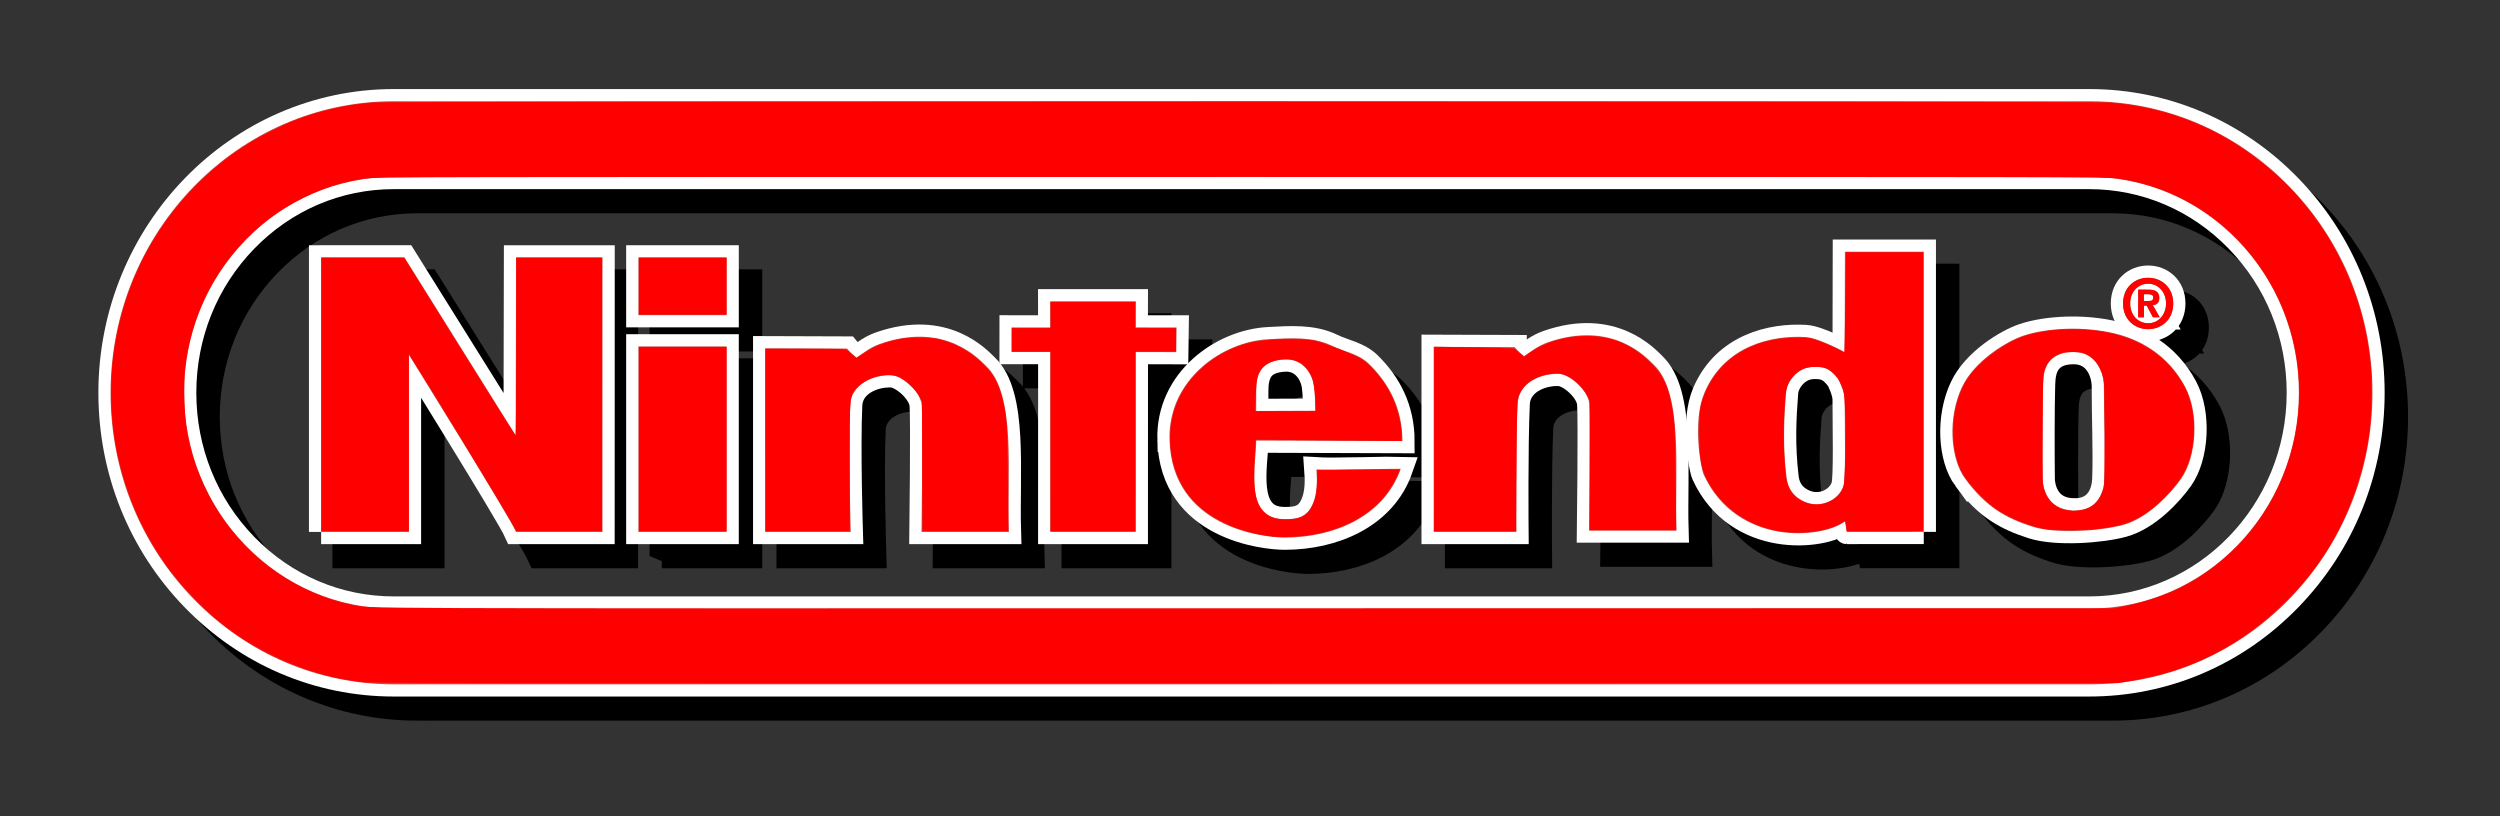 <?xml version="1.0" encoding="UTF-8" standalone="no"?>
<svg
   viewBox="0 65.244 192.26 62.764"
   version="1.1"
   id="svg24"
   sodipodi:docname="nintendo.svg"
   inkscape:version="1.3 (0e150ed6c4, 2023-07-21)"
   xmlns:inkscape="http://www.inkscape.org/namespaces/inkscape"
   xmlns:sodipodi="http://sodipodi.sourceforge.net/DTD/sodipodi-0.dtd"
   xmlns="http://www.w3.org/2000/svg"
   xmlns:svg="http://www.w3.org/2000/svg">
  <rect x="0" y="65.244" width="192.26" height="62.764" fill="#333333" stroke="none"/>
  <defs
     id="defs24" />
  <sodipodi:namedview
     id="namedview24"
     pagecolor="#ffffff"
     bordercolor="#111111"
     borderopacity="1"
     inkscape:showpageshadow="0"
     inkscape:pageopacity="0"
     inkscape:pagecheckerboard="1"
     inkscape:deskcolor="#d1d1d1"
     inkscape:zoom="5.0938465"
     inkscape:cx="148.807"
     inkscape:cy="14.723648"
     inkscape:window-width="3440"
     inkscape:window-height="1377"
     inkscape:window-x="-8"
     inkscape:window-y="760"
     inkscape:window-maximized="1"
     inkscape:current-layer="svg24" />
  <path
     fill-rule="evenodd"
     stroke="#000"
     stroke-miterlimit="2.613"
     stroke-width="1.875"
     d="M32.084 119.727c-5.817 0-11.286-2.333-15.399-6.567-4.113-4.235-6.38-9.865-6.38-15.854 0-12.364 9.771-22.421 21.779-22.421h130.391c5.816 0 11.285 2.332 15.398 6.566 4.115 4.235 6.379 9.865 6.379 15.854 0 5.988-2.264 11.618-6.379 15.854-4.113 4.234-9.582 6.567-15.398 6.567H32.084v.001zm130.391-5.825c8.889 0 16.121-7.445 16.121-16.597 0-4.433-1.676-8.601-4.723-11.736-3.045-3.135-7.094-4.86-11.398-4.86H32.084c-4.306 0-8.354 1.725-11.399 4.86-3.044 3.136-4.722 7.304-4.722 11.736 0 4.434 1.678 8.601 4.722 11.735 3.045 3.135 7.093 4.861 11.399 4.861h130.391v.001z"
     clip-rule="evenodd"
     id="path1" />
  <path
     fill-rule="evenodd"
     stroke="#000"
     stroke-miterlimit="2.613"
     stroke-width="1.875"
     d="M26.499 108.007V86.896l6.409-.003 8.552 13.688.029-13.686h6.651l-.005 21.111h-6.646c-.577-1.295-8.239-13.61-8.239-13.61v13.613l-6.751-.002zm40.445-14.102c.213.271.567.561.725.692.619-.422 1.118-.809 1.787-1.045 5.055-1.78 7.681 1.214 8.19 1.702 2.309 2.197 1.603 8.166 1.744 12.753h-6.718s.11-8.593.013-9.759c-.083-1.016-1.498-2.253-2.322-2.286-1.389-.056-3.109.683-3.185 2.299-.154 3.285.049 9.746.049 9.746h-6.576V93.884l6.293.021zm15.628-1.62-.004-2.011h6.582l-.006 2.005 3.143.003-.027 1.895-3.11-.003-.002 13.833h-6.576l.002-13.834h-2.973l.002-1.891 2.969.003zm9.171 8.629c-.12-4.627 4.054-7.54 7.589-7.727 1.672-.089 3.395-.225 4.902.504.957.462 2.057.616 2.846 1.388 1.562 1.526 2.572 3.465 2.572 5.939l-11.242-.037c0 1.82-.99 5.969 2.096 6.039 1.18.026 1.846-.19 2.277-1.234.322-.775.328-1.692.258-2.585 1.133.074 5.904-.071 6.484-.05-1.287 3.689-5.176 5.291-8.924 5.291-1.556 0-8.683-.729-8.858-7.528zm6.665-2.21 4.531-.018c-.002-.8-.002-1.235-.09-1.887-.115-.875-.799-2.114-2.221-2.054-1.934.083-2.219 1.213-2.221 2.45.001.538.003 1.094.001 1.509zm54.528 5.222c-1.174-1.598-1.352-4.728-.25-7.058.957-2.028 3.434-3.525 4.736-3.959 1.764-.589 4.635-.751 7.049-.156 1.785.441 4.014 1.533 5.387 4.113 1.078 2.023.889 5.354-.326 7.067-.783 1.102-2.516 3.01-4.453 3.54-1.686.46-5.15.715-6.986.126-2.007-.644-3.55-1.485-5.157-3.673zm8.388 2.432c1.857.011 2.279-1.481 2.314-2.426.078-2.15-.043-4.814-.037-7.067.002-1.161-.633-2.689-2.32-2.691-2.426-.001-2.338 1.955-2.365 2.691-.049 1.24-.049 5.463-.025 7.062.009.534.259 2.418 2.433 2.431zm-17.629.83c-1.656 1.328-8.303 1.982-10.869-3.587-.23-.497-.9-4.113.066-6.338 1.566-3.605 5.186-4.399 7.764-4.244 1.031.062 3.012 1.158 3.012 1.158l.014-7.721 6.064.003v21.545h-5.914l-.137-.816zm-.125-2.73c.191-.62.094-4.665.094-6.643 0-.547-.424-1.456-.525-1.585-.498-.631-.887-.964-1.895-.919-1.291.057-2.033 1.23-2.092 1.976-.152 1.981-.26 4.018.041 6.542.07.603.34 1.171.871 1.561 1.446 1.05 3.141.251 3.506-.932zm-92.676 3.549h6.787V93.738h-6.787v14.269zm0-16.67h6.787v-4.441h-6.787v4.441zm67.385 2.459c.213.271.566.561.725.694.621-.424 1.119-.812 1.787-1.047 5.055-1.78 7.68 1.216 8.191 1.702 2.309 2.197 1.602 8.166 1.742 12.753h-6.717s.109-8.593.014-9.759c-.086-1.016-1.498-2.253-2.324-2.286-1.389-.057-3.107.683-3.182 2.299-.154 3.285-.094 9.855-.094 9.855h-6.365V93.774l6.223.022zm48.725-4.879c-.762 0-1.379.608-1.379 1.521 0 .911.617 1.525 1.379 1.519v.006c.744 0 1.375-.614 1.375-1.525 0-.913-.631-1.521-1.375-1.521zm0 3.501c-1.023 0-1.936-.729-1.936-1.98 0-1.253.912-1.981 1.936-1.981 1.02 0 1.93.728 1.93 1.981 0 1.251-.911 1.98-1.93 1.98zm.072-2.175c.199 0 .316-.041.316-.276 0-.221-.23-.236-.398-.236h-.311v.513h.393v-.001zm-.392 1.257h-.441v-2.133h.773c.533 0 .85.158.85.645 0 .393-.225.535-.5.555l.531.933h-.525l-.479-.895h-.209v.895z"
     clip-rule="evenodd"
     id="path2" />
  <path
     fill="none"
     stroke="#fff"
     stroke-miterlimit="2.613"
     stroke-width="1.875"
     d="M30.282 117.872c-5.816 0-11.286-2.333-15.399-6.568-4.113-4.234-6.379-9.864-6.379-15.853 0-12.363 9.769-22.42 21.778-22.42h130.39c5.816 0 11.287 2.331 15.4 6.566 4.113 4.234 6.379 9.864 6.379 15.854 0 5.989-2.266 11.619-6.381 15.853-4.111 4.235-9.582 6.568-15.398 6.568H30.282zm130.39-5.824c8.891 0 16.121-7.446 16.121-16.597 0-4.433-1.678-8.602-4.723-11.737-3.045-3.134-7.092-4.861-11.398-4.861H30.282c-4.306 0-8.354 1.727-11.399 4.861-3.045 3.135-4.722 7.304-4.722 11.737s1.677 8.601 4.722 11.736 7.093 4.861 11.399 4.861h130.39z"
     id="path3" />
  <path
     fill="#cb4842"
     fill-rule="evenodd"
     d="M30.282 117.872c-5.816 0-11.286-2.334-15.399-6.568s-6.379-9.864-6.379-15.853c0-12.363 9.769-22.42 21.778-22.42h130.39c5.816 0 11.287 2.331 15.4 6.566 4.113 4.234 6.379 9.864 6.379 15.854 0 5.989-2.266 11.619-6.381 15.853-4.111 4.234-9.582 6.568-15.398 6.568H30.282zm130.39-5.824c8.891 0 16.121-7.446 16.121-16.597 0-4.433-1.678-8.602-4.723-11.737-3.045-3.134-7.092-4.861-11.398-4.861H30.282c-4.306 0-8.354 1.727-11.399 4.861-3.045 3.135-4.722 7.304-4.722 11.737s1.677 8.601 4.722 11.736 7.093 4.861 11.399 4.861h130.39z"
     clip-rule="evenodd"
     id="path4" />
  <path
     fill="none"
     stroke="#fff"
     stroke-miterlimit="2.613"
     stroke-width="1.875"
     d="M24.697 106.152V85.041l6.408-.003 8.553 13.689.029-13.686h6.651l-.004 21.112h-6.647c-.577-1.296-8.239-13.612-8.239-13.612v13.613l-6.751-.002z"
     id="path5" />
  <path
     fill="#cb4842"
     fill-rule="evenodd"
     d="M24.697 106.152V85.041l6.408-.003 8.554 13.689.028-13.686h6.651l-.004 21.112h-6.647c-.577-1.296-8.239-13.612-8.239-13.612v13.613l-6.751-.002z"
     clip-rule="evenodd"
     id="path6" />
  <path
     fill="none"
     stroke="#fff"
     stroke-miterlimit="2.613"
     stroke-width="1.875"
     d="M65.142 92.051c.212.269.566.561.724.692.621-.424 1.119-.81 1.788-1.045 5.054-1.78 7.679 1.214 8.19 1.7 2.309 2.198 1.602 8.167 1.744 12.754H70.87s.109-8.594.014-9.759c-.085-1.016-1.498-2.253-2.324-2.286-1.389-.057-3.108.683-3.183 2.297-.153 3.284.048 9.748.048 9.748H58.85V92.029l6.292.022z"
     id="path7" />
  <path
     fill="#cb4842"
     fill-rule="evenodd"
     d="M65.142 92.051c.212.269.566.561.724.692.621-.424 1.119-.81 1.788-1.046 5.054-1.779 7.679 1.214 8.19 1.701 2.309 2.198 1.602 8.167 1.744 12.754H70.87s.109-8.594.014-9.759c-.085-1.016-1.498-2.253-2.324-2.286-1.389-.057-3.108.683-3.183 2.297-.153 3.284.048 9.748.048 9.748H58.85V92.029l6.292.022z"
     clip-rule="evenodd"
     id="path8" />
  <path
     fill="none"
     stroke="#fff"
     stroke-miterlimit="2.613"
     stroke-width="1.875"
     d="m80.77 90.43-.003-2.011h6.579l-.006 2.005 3.144.003-.026 1.896-3.11-.004-.003 13.833H80.77l.003-13.836h-2.974l.002-1.891 2.969.005z"
     id="path9" />
  <path
     fill="#cb4842"
     fill-rule="evenodd"
     d="m80.77 90.43-.004-2.011h6.58l-.006 2.005 3.144.003-.026 1.896-3.11-.004-.003 13.833H80.77l.003-13.836h-2.974l.002-1.891 2.969.005z"
     clip-rule="evenodd"
     id="path10" />
  <path
     fill="none"
     stroke="#fff"
     stroke-miterlimit="2.613"
     stroke-width="1.875"
     d="M89.94 99.058c-.12-4.627 4.054-7.538 7.589-7.726 1.674-.089 3.395-.226 4.904.503.957.464 2.055.617 2.846 1.389 1.561 1.527 2.572 3.464 2.572 5.938l-11.243-.036c0 1.821-.99 5.97 2.096 6.04 1.178.026 1.846-.19 2.277-1.234.32-.775.326-1.692.258-2.585 1.133.074 5.904-.073 6.484-.05-1.287 3.689-5.176 5.291-8.924 5.291-1.557 0-8.682-.731-8.859-7.53zm6.667-2.208 4.532-.018c-.006-.8-.006-1.236-.09-1.888-.117-.875-.799-2.114-2.223-2.053-1.934.083-2.217 1.212-2.219 2.449-.001.539.002 1.094 0 1.51z"
     id="path11" />
  <path
     fill="#cb4842"
     fill-rule="evenodd"
     d="M89.94 99.058c-.12-4.627 4.054-7.538 7.589-7.726 1.674-.089 3.395-.226 4.904.503.957.464 2.055.617 2.846 1.389 1.561 1.527 2.572 3.464 2.572 5.938l-11.243-.036c0 1.821-.99 5.97 2.096 6.04 1.178.026 1.846-.19 2.277-1.234.32-.775.326-1.692.258-2.585 1.133.074 5.904-.073 6.484-.05-1.287 3.689-5.176 5.291-8.924 5.291-1.557 0-8.682-.731-8.859-7.53zm6.667-2.208 4.532-.018c-.006-.8-.006-1.236-.09-1.888-.117-.875-.799-2.114-2.223-2.053-1.934.083-2.217 1.212-2.219 2.449-.001.539.002 1.094 0 1.51z"
     clip-rule="evenodd"
     id="path12" />
  <path
     fill="none"
     stroke="#fff"
     stroke-miterlimit="2.613"
     stroke-width="1.875"
     d="M151.133 102.07c-1.174-1.597-1.35-4.727-.25-7.057.959-2.028 3.436-3.525 4.736-3.96 1.766-.589 4.635-.752 7.049-.157 1.787.441 4.016 1.532 5.389 4.113 1.078 2.024.889 5.354-.326 7.066-.783 1.104-2.518 3.012-4.453 3.541-1.688.462-5.15.716-6.986.127-2.007-.642-3.55-1.484-5.159-3.673zm8.39 2.432c1.855.011 2.279-1.481 2.312-2.424.078-2.15-.043-4.816-.037-7.068.004-1.161-.633-2.691-2.32-2.691-2.426-.001-2.338 1.953-2.365 2.689-.047 1.242-.047 5.465-.023 7.063.008.533.256 2.418 2.433 2.431z"
     id="path13" />
  <path
     fill="#cb4842"
     fill-rule="evenodd"
     d="M151.133 102.07c-1.174-1.597-1.35-4.727-.25-7.057.959-2.028 3.436-3.525 4.736-3.96 1.766-.589 4.635-.752 7.049-.157 1.787.441 4.014 1.532 5.389 4.114 1.078 2.023.889 5.354-.326 7.065-.783 1.104-2.518 3.012-4.453 3.541-1.688.462-5.15.716-6.986.127-2.007-.642-3.55-1.484-5.159-3.673zm8.39 2.432c1.855.011 2.279-1.481 2.312-2.424.078-2.15-.043-4.816-.037-7.067.004-1.162-.633-2.691-2.32-2.691-2.426-.001-2.338 1.953-2.365 2.689-.047 1.242-.047 5.465-.023 7.063.008.532.256 2.417 2.433 2.43z"
     clip-rule="evenodd"
     id="path14" />
  <path
     fill="none"
     stroke="#fff"
     stroke-miterlimit="2.613"
     stroke-width="1.875"
     d="m147.945 106.149-5.916.001c-.025.002-.137-.817-.137-.817-1.656 1.328-8.303 1.983-10.869-3.586-.229-.497-.898-4.113.068-6.338 1.564-3.605 5.186-4.399 7.762-4.244 1.031.061 3.012 1.158 3.012 1.158l.016-7.721 6.064.002v21.545zm-6.177-3.547c.191-.618.096-4.663.096-6.642 0-.546-.424-1.456-.525-1.585-.5-.63-.889-.962-1.896-.917-1.291.056-2.033 1.229-2.09 1.975-.154 1.981-.262 4.018.039 6.542.072.602.34 1.171.873 1.56 1.44 1.051 3.137.251 3.503-.933z"
     id="path15" />
  <path
     fill="#cb4842"
     fill-rule="evenodd"
     d="m147.945 106.149-5.916.001c-.025.002-.137-.817-.137-.817-1.656 1.328-8.303 1.983-10.869-3.586-.229-.497-.898-4.113.068-6.338 1.564-3.605 5.186-4.399 7.762-4.244 1.031.061 3.012 1.158 3.012 1.158l.016-7.721 6.064.002v21.545zm-6.177-3.547c.191-.618.096-4.663.096-6.642 0-.546-.424-1.456-.525-1.586-.5-.629-.889-.962-1.896-.917-1.291.056-2.033 1.229-2.09 1.975-.154 1.981-.262 4.018.039 6.542.072.602.34 1.171.873 1.56 1.44 1.052 3.137.252 3.503-.932z"
     clip-rule="evenodd"
     id="path16" />
  <path
     fill="none"
     stroke="#fff"
     stroke-miterlimit="2.613"
     stroke-width="1.875"
     d="M49.092 106.152h6.787V91.883h-6.787v14.269z"
     id="path17" />
  <path
     fill="#cb4842"
     fill-rule="evenodd"
     d="M49.092 106.152h6.787V91.883h-6.787v14.269z"
     clip-rule="evenodd"
     id="path18" />
  <path
     fill="none"
     stroke="#fff"
     stroke-miterlimit="2.613"
     stroke-width="1.875"
     d="M49.092 89.481h6.787v-4.44h-6.787v4.44z"
     id="path19" />
  <path
     fill="#cb4842"
     fill-rule="evenodd"
     d="M49.092 89.481h6.787v-4.44h-6.787v4.44z"
     clip-rule="evenodd"
     id="path20" />
  <path
     fill="none"
     stroke="#fff"
     stroke-miterlimit="2.613"
     stroke-width="1.875"
     d="M116.477 91.941c.213.27.566.561.725.692.619-.422 1.117-.81 1.789-1.046 5.055-1.779 7.678 1.214 8.189 1.7 2.309 2.199 1.602 8.168 1.744 12.755h-6.719s.109-8.594.014-9.759c-.084-1.016-1.498-2.253-2.322-2.286-1.389-.057-3.109.683-3.184 2.299-.154 3.284-.094 9.855-.094 9.855h-6.363V91.919l6.221.022z"
     id="path21" />
  <path
     fill="#cb4842"
     fill-rule="evenodd"
     d="M116.477 91.941c.213.27.566.561.725.692.619-.422 1.117-.81 1.789-1.046 5.055-1.78 7.678 1.214 8.189 1.7 2.309 2.199 1.602 8.168 1.744 12.755h-6.719s.109-8.594.014-9.759c-.084-1.016-1.498-2.253-2.322-2.286-1.389-.057-3.109.683-3.184 2.298-.154 3.285-.094 9.856-.094 9.856h-6.363V91.919l6.221.022z"
     clip-rule="evenodd"
     id="path22" />
  <path
     fill="none"
     stroke="#fff"
     stroke-miterlimit="2.613"
     stroke-width="1.875"
     d="M164.881 89.646h-.443v-2.133h.775c.533 0 .85.158.85.646 0 .393-.223.534-.498.555l.529.933h-.525l-.479-.896h-.209v.895zm.392-1.258c.197 0 .316-.042.316-.278 0-.219-.229-.236-.398-.236h-.311v.514h.393zm-.07 2.175c-1.025 0-1.936-.728-1.936-1.981 0-1.251.91-1.981 1.936-1.981 1.016 0 1.93.73 1.93 1.981 0 1.253-.914 1.981-1.93 1.981zm0-3.501c-.766 0-1.381.608-1.381 1.519 0 .913.615 1.525 1.381 1.521v.004c.742 0 1.373-.612 1.373-1.525 0-.91-.631-1.519-1.373-1.519z"
     id="path23" />
  <path
     fill="#cb4842"
     fill-rule="evenodd"
     d="M164.881 89.646h-.443v-2.133h.775c.533 0 .85.158.85.646 0 .393-.223.534-.498.555l.529.933h-.525l-.479-.896h-.209v.895zm.392-1.258c.197 0 .316-.042.316-.278 0-.219-.229-.236-.398-.236h-.311v.514h.393zm-.07 2.175c-1.025 0-1.936-.728-1.936-1.981 0-1.251.91-1.981 1.936-1.981 1.016 0 1.93.73 1.93 1.981 0 1.253-.914 1.981-1.93 1.981zm0-3.501c-.766 0-1.381.608-1.381 1.519 0 .913.615 1.525 1.381 1.521v.004c.742 0 1.373-.612 1.373-1.525 0-.91-.631-1.519-1.373-1.519z"
     clip-rule="evenodd"
     id="path24" />
  <path
     style="fill:#ff0000;fill-opacity:1;stroke-width:0.069"
     d="M 27.938,52.463 C 24.048,52.04 20.132,50.415 17.005,47.926 15.571,46.785 13.86,44.986 12.799,43.505 7.871,36.623 7.166,27.528 10.973,19.941 c 2.139,-4.262 5.708,-7.829 9.882,-9.877 1.336,-0.655 2.106,-0.967 3.242,-1.31 1.542,-0.466 3.011,-0.742 4.665,-0.874 1.257,-0.101 132.15,-0.1 133.448,7.448e-4 4.549,0.353 8.65,2.023 12.146,4.947 4.635,3.877 7.494,9.447 7.984,15.558 0.102,1.276 0.05,3.56 -0.109,4.757 -0.431,3.246 -1.563,6.422 -3.264,9.162 -1.757,2.829 -4.437,5.473 -7.306,7.209 -2.451,1.483 -4.833,2.347 -7.928,2.874 l -0.868,0.148 -67.013,0.013 c -57.316,0.011 -67.144,-10e-4 -67.914,-0.085 z M 163.317,46.629 c 3.373,-0.68 5.991,-2.011 8.328,-4.233 4.354,-4.14 6.155,-10.49 4.652,-16.403 -1.407,-5.536 -5.504,-9.963 -10.787,-11.655 -0.868,-0.278 -1.598,-0.448 -2.61,-0.608 -0.768,-0.121 -3.343,-0.126 -67.43,-0.126 -63.901,0 -66.664,0.005 -67.43,0.125 -1.771,0.278 -3.121,0.701 -4.701,1.474 -1.664,0.814 -3.051,1.806 -4.334,3.101 -2.711,2.736 -4.368,6.237 -4.781,10.101 -0.123,1.151 -0.051,3.571 0.137,4.632 0.318,1.794 0.749,3.12 1.534,4.72 2.192,4.47 6.357,7.74 11.14,8.745 1.483,0.312 -1.75,0.298 68.782,0.285 L 162.588,46.776 Z"
     id="path25"
     transform="translate(0,65.244)" />
  <path
     style="fill:#ff0000;fill-opacity:1;stroke-width:0.069"
     d="M 24.709,30.331 V 19.816 h 3.18 3.18 l 4.264,6.834 c 2.345,3.759 4.287,6.835 4.316,6.837 0.029,0.002 0.052,-3.074 0.052,-6.834 V 19.816 H 42.998 46.295 V 30.331 40.847 H 43.004 39.713 L 39.453,40.378 C 38.75,39.116 33.213,30.009 31.648,27.54 l -0.206,-0.324 v 6.816 6.816 h -3.366 -3.366 z"
     id="path26"
     transform="translate(0,65.244)" />
  <path
     style="fill:#ff0000;fill-opacity:1;stroke-width:0.069"
     d="m 49.141,33.767 v -7.08 h 3.366 3.366 v 7.08 7.08 h -3.366 -3.366 z"
     id="path27"
     transform="translate(0,65.244)" />
  <path
     style="fill:#ff0000;fill-opacity:1;stroke-width:0.069"
     d="m 49.141,22.002 v -2.186 h 3.366 3.366 v 2.186 2.186 h -3.366 -3.366 z"
     id="path28"
     transform="translate(0,65.244)" />
  <path
     style="fill:#ff0000;fill-opacity:1;stroke-width:0.069"
     d="m 58.858,33.836 v -7.01 h 3.113 c 3.079,0 3.114,0.002 3.245,0.146 0.073,0.081 0.25,0.24 0.394,0.354 l 0.262,0.207 0.7,-0.457 c 0.742,-0.485 1.419,-0.746 2.561,-0.99 0.78,-0.167 2.398,-0.168 3.069,-0.003 1.256,0.31 2.336,0.902 3.29,1.803 0.911,0.86 1.288,1.528 1.618,2.861 0.33,1.335 0.369,1.931 0.401,6.125 l 0.031,3.974 h -3.301 -3.301 l -0.019,-4.98 -0.019,-4.98 -0.193,-0.392 c -0.235,-0.48 -0.983,-1.207 -1.51,-1.47 -0.899,-0.448 -2.528,-0.052 -3.294,0.8 -0.578,0.643 -0.556,0.401 -0.554,6.042 l 0.002,4.98 h -3.246 -3.246 z"
     id="path29"
     transform="translate(0,65.244)" />
  <path
     style="fill:#ff0000;fill-opacity:1;stroke-width:0.069"
     d="m 80.791,33.94 v -6.906 h -1.492 -1.492 V 26.132 25.23 h 1.492 1.492 v -1.006 -1.006 h 3.262 3.262 v 1.006 1.006 h 1.562 1.562 v 0.902 0.902 h -1.562 -1.562 v 6.906 6.906 h -3.262 -3.262 z"
     id="path30"
     transform="translate(0,65.244)" />
  <path
     style="fill:#ff0000;fill-opacity:1;stroke-width:0.069"
     d="m 97.9,41.26 c -2.759,-0.308 -5.107,-1.442 -6.435,-3.109 -1.662,-2.085 -1.959,-5.307 -0.711,-7.712 1.017,-1.958 3.008,-3.491 5.289,-4.071 1.287,-0.327 4.157,-0.401 5.223,-0.135 0.511,0.128 2.51,0.898 3.193,1.23 0.796,0.387 1.937,1.701 2.552,2.937 0.446,0.897 0.78,2.226 0.78,3.102 v 0.411 l -5.612,-0.049 -5.612,-0.049 -0.062,1.069 c -0.167,2.876 0.015,3.917 0.805,4.593 0.383,0.328 0.859,0.467 1.594,0.467 1.007,0 1.553,-0.25 1.922,-0.879 0.314,-0.536 0.448,-1.141 0.46,-2.081 l 0.011,-0.843 3.161,-0.028 c 1.738,-0.016 3.17,-0.022 3.182,-0.015 0.065,0.04 -0.377,0.942 -0.715,1.461 -1.201,1.843 -3.359,3.12 -6.005,3.556 -1.04,0.171 -2.259,0.23 -3.018,0.145 z m 3.295,-9.836 c -0.008,-0.799 -0.148,-1.984 -0.272,-2.317 -0.416,-1.111 -1.277,-1.619 -2.465,-1.453 -0.935,0.13 -1.522,0.564 -1.743,1.289 -0.067,0.218 -0.121,0.78 -0.147,1.51 l -0.042,1.163 h 2.336 2.336 z"
     id="path31"
     transform="translate(0,65.244)" />
  <path
     style="fill:#ff0000;fill-opacity:1;stroke-width:0.069"
     d="m 110.289,33.756 v -7.091 l 3.106,0.046 c 1.708,0.025 3.115,0.074 3.126,0.107 0.011,0.033 0.17,0.187 0.353,0.341 l 0.332,0.28 0.446,-0.312 c 1.204,-0.844 2.726,-1.289 4.402,-1.286 1.892,0.003 3.403,0.627 4.809,1.985 0.932,0.9 1.32,1.614 1.618,2.976 0.304,1.388 0.352,2.14 0.389,6.141 l 0.035,3.835 h -3.328 -3.328 l 0.006,-4.98 0.006,-4.98 -0.192,-0.372 c -0.385,-0.747 -1.176,-1.451 -1.856,-1.652 -0.32,-0.095 -0.471,-0.101 -0.937,-0.039 -1.3,0.175 -2.199,0.812 -2.509,1.779 -0.099,0.309 -0.117,0.972 -0.146,5.333 l -0.032,4.98 h -3.151 -3.151 z"
     id="path32"
     transform="translate(0,65.244)" />
  <path
     style="fill:#ff0000;fill-opacity:1;stroke-width:0.069"
     d="m 137.226,40.908 c -2.593,-0.301 -4.824,-1.812 -5.972,-4.044 -0.436,-0.849 -0.58,-1.74 -0.585,-3.617 -0.004,-1.581 0.062,-2.047 0.415,-2.928 1.096,-2.739 3.685,-4.333 7.072,-4.354 0.837,-0.005 1.037,0.016 1.443,0.152 0.535,0.179 1.807,0.733 2.051,0.892 0.089,0.058 0.174,0.094 0.188,0.08 0.014,-0.014 0.048,-1.75 0.075,-3.858 l 0.049,-3.832 h 2.973 2.973 v 10.724 10.724 h -2.942 -2.942 l -0.048,-0.382 c -0.026,-0.21 -0.061,-0.382 -0.079,-0.382 -0.017,0 -0.194,0.092 -0.394,0.204 -0.971,0.546 -2.727,0.8 -4.278,0.621 z m 3.514,-2.359 c 0.509,-0.245 0.885,-0.663 1.036,-1.153 0.133,-0.43 0.204,-4.311 0.111,-6.059 -0.061,-1.137 -0.079,-1.249 -0.288,-1.747 -0.166,-0.395 -0.312,-0.615 -0.568,-0.854 -0.467,-0.437 -0.702,-0.522 -1.432,-0.521 -0.735,8.17e-4 -1.166,0.17 -1.621,0.636 -0.446,0.457 -0.613,0.885 -0.687,1.769 -0.175,2.072 -0.146,4.537 0.072,6.097 0.086,0.617 0.342,1.143 0.706,1.455 0.791,0.677 1.764,0.814 2.671,0.377 z"
     id="path33"
     transform="translate(0,65.244)" />
  <path
     style="fill:#ff0000;fill-opacity:1;stroke-width:0.069"
     d="m 157.591,40.73 c -1.274,-0.159 -2.893,-0.785 -4.053,-1.568 -0.906,-0.611 -2.128,-1.9 -2.627,-2.771 -0.434,-0.756 -0.712,-1.996 -0.711,-3.171 6.1e-4,-1.609 0.422,-3.107 1.188,-4.219 0.754,-1.096 2.397,-2.381 3.8,-2.973 1.757,-0.741 4.6,-0.924 6.958,-0.448 2.6,0.525 4.596,1.921 5.785,4.046 0.84,1.502 1.03,3.691 0.484,5.576 -0.325,1.124 -0.846,1.935 -1.97,3.066 -1.249,1.258 -2.385,1.916 -3.785,2.196 -0.458,0.091 -1.136,0.199 -1.507,0.24 -0.624,0.068 -3.083,0.086 -3.56,0.026 z m 2.346,-1.482 c 0.542,-0.078 0.912,-0.247 1.224,-0.56 0.269,-0.269 0.533,-0.776 0.63,-1.212 0.096,-0.429 0.094,-7.587 -0.002,-8.215 -0.104,-0.677 -0.483,-1.406 -0.905,-1.739 -0.471,-0.373 -0.75,-0.455 -1.53,-0.452 -0.608,0.002 -0.706,0.022 -1.123,0.228 -0.519,0.255 -0.816,0.599 -1.004,1.157 -0.103,0.307 -0.119,0.836 -0.14,4.54 -0.023,4.066 -0.019,4.207 0.119,4.662 0.269,0.886 0.927,1.46 1.824,1.59 0.201,0.029 0.382,0.057 0.401,0.061 0.019,0.004 0.247,-0.023 0.506,-0.061 z"
     id="path34"
     transform="translate(0,65.244)" />
  <path
     style="fill:#ff0000;fill-opacity:1;stroke-width:0.012"
     d="m 165.038,25.305 c -0.345,-0.026 -0.662,-0.136 -0.956,-0.331 -0.146,-0.097 -0.372,-0.322 -0.468,-0.465 -0.242,-0.363 -0.358,-0.797 -0.337,-1.264 0.042,-0.955 0.611,-1.644 1.522,-1.843 0.108,-0.024 0.161,-0.027 0.401,-0.027 0.24,0 0.292,0.004 0.402,0.027 0.373,0.081 0.677,0.236 0.929,0.471 0.16,0.15 0.279,0.309 0.38,0.511 0.141,0.28 0.2,0.526 0.212,0.885 0.021,0.612 -0.179,1.137 -0.575,1.516 -0.395,0.377 -0.935,0.563 -1.509,0.519 z m 0.396,-0.458 c 0.576,-0.101 1.007,-0.56 1.122,-1.198 0.028,-0.157 0.029,-0.467 5e-5,-0.625 -0.087,-0.484 -0.365,-0.876 -0.762,-1.073 -0.607,-0.301 -1.351,-0.099 -1.72,0.467 -0.117,0.18 -0.19,0.37 -0.233,0.605 -0.029,0.159 -0.028,0.467 6.6e-4,0.632 0.112,0.639 0.55,1.098 1.136,1.19 0.141,0.022 0.331,0.022 0.455,7.23e-4 z"
     id="path35"
     transform="translate(0,65.244)" />
  <path
     style="fill:#ff0000;fill-opacity:1;stroke-width:0.012"
     d="m 164.439,23.337 v -1.061 l 0.451,3.4e-5 c 0.252,2e-5 0.5,0.006 0.561,0.014 0.222,0.027 0.4,0.109 0.489,0.226 0.092,0.121 0.133,0.309 0.109,0.499 -0.032,0.255 -0.168,0.397 -0.423,0.442 l -0.07,0.012 0.029,0.051 c 0.016,0.028 0.133,0.233 0.259,0.456 0.126,0.223 0.232,0.409 0.235,0.414 0.003,0.005 -0.109,0.009 -0.25,0.009 l -0.255,-1.15e-4 -0.239,-0.448 -0.239,-0.448 h -0.108 -0.108 v 0.448 0.448 h -0.221 -0.221 z m 1.003,-0.209 c 0.105,-0.031 0.15,-0.109 0.15,-0.257 3e-5,-0.075 -0.026,-0.139 -0.072,-0.175 -0.069,-0.055 -0.237,-0.08 -0.486,-0.074 l -0.16,0.004 -0.003,0.261 -0.003,0.261 h 0.256 c 0.193,0 0.271,-0.005 0.318,-0.019 z"
     id="path36"
     transform="translate(0,65.244)" />
</svg>
